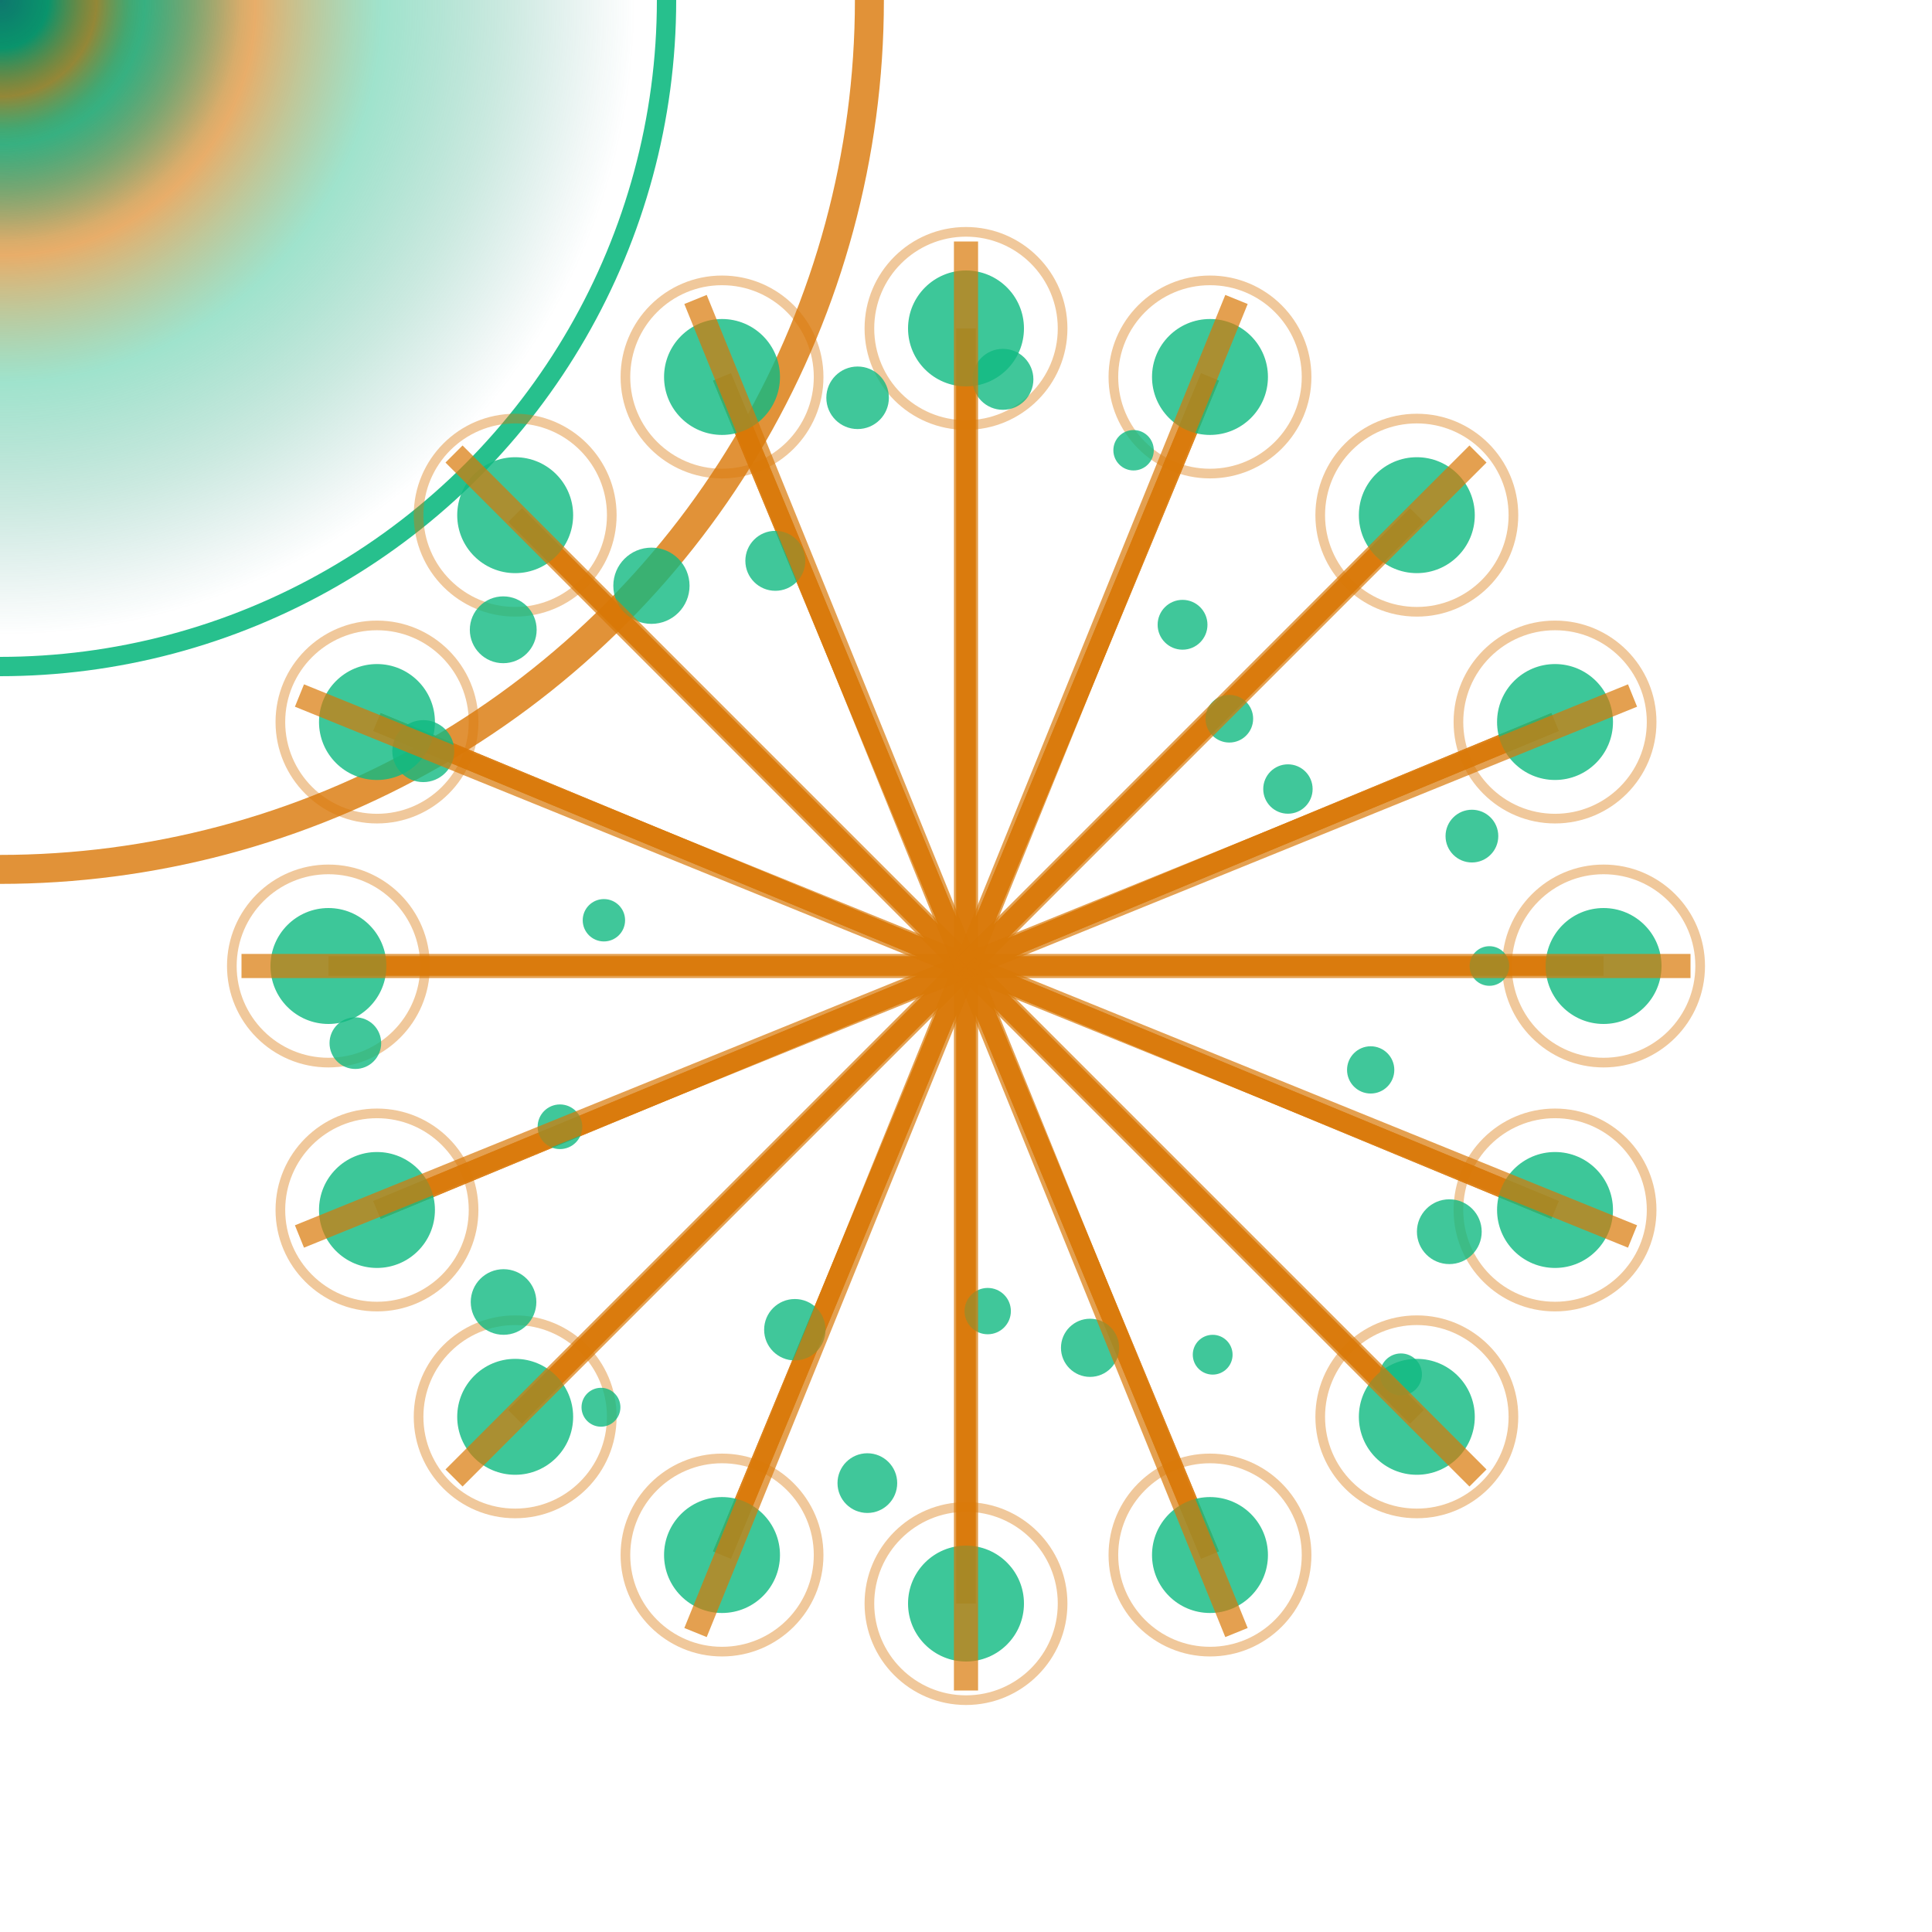 <?xml version="1.0" encoding="utf-8" ?>
<svg xmlns="http://www.w3.org/2000/svg" xmlns:ev="http://www.w3.org/2001/xml-events" xmlns:xlink="http://www.w3.org/1999/xlink" baseProfile="full" height="200" version="1.1" viewBox="0 0 200 200" width="200">
  <title>Logo Arkalia-LUNA - LUNE IA VIVANTE ultra-réaliste</title>
  <defs>
    <radialGradient cx="50%" cy="50%" id="aiMoonGradient-awakening" r="50%">
      <stop offset="0%" stop-color="#0f766e" stop-opacity="1.0"/>
      <stop offset="20%" stop-color="#059669" stop-opacity="0.8"/>
      <stop offset="40%" stop-color="#d97706" stop-opacity="0.6"/>
      <stop offset="60%" stop-color="#10b981" stop-opacity="0.4"/>
      <stop offset="80%" stop-color="#059669" stop-opacity="0.2"/>
      <stop offset="100%" stop-color="#0f766e" stop-opacity="0.0"/>
    </radialGradient>
    <filter id="aiMainGlow-awakening">
      <feGaussianBlur in="SourceGraphic" stdDeviation="6.4"/>
      <feMerge>
        <feMergeNode in="SourceGraphic"/>
        <feMergeNode/>
        <feMergeNode/>
      </feMerge>
    </filter>
    <filter id="aiTurbulence-awakening">
      <feTurbulence baseFrequency="0.005" numOctaves="6" seed="42" stitchTiles="stitch" type="fractalNoise"/>
    </filter>
    <mask id="aiDepthMask-awakening">
      <circle cx="0" cy="0" fill="white" r="45%"/>
    </mask>
    <pattern height="30" id="aiNeuralPattern-awakening" patternUnits="userSpaceOnUse" width="30" x="0" y="0">
      <line opacity="0.4" stroke="#d97706" stroke-width="0.8" x1="0" x2="0" y1="0" y2="30"/>
      <line opacity="0.4" stroke="#d97706" stroke-width="0.8" x1="0" x2="30" y1="0" y2="0"/>
      <line opacity="0.4" stroke="#d97706" stroke-width="0.8" x1="5" x2="5" y1="0" y2="30"/>
      <line opacity="0.4" stroke="#d97706" stroke-width="0.8" x1="0" x2="30" y1="5" y2="5"/>
      <line opacity="0.4" stroke="#d97706" stroke-width="0.8" x1="10" x2="10" y1="0" y2="30"/>
      <line opacity="0.4" stroke="#d97706" stroke-width="0.8" x1="0" x2="30" y1="10" y2="10"/>
      <line opacity="0.4" stroke="#d97706" stroke-width="0.8" x1="15" x2="15" y1="0" y2="30"/>
      <line opacity="0.4" stroke="#d97706" stroke-width="0.8" x1="0" x2="30" y1="15" y2="15"/>
      <line opacity="0.4" stroke="#d97706" stroke-width="0.8" x1="20" x2="20" y1="0" y2="30"/>
      <line opacity="0.4" stroke="#d97706" stroke-width="0.8" x1="0" x2="30" y1="20" y2="20"/>
      <line opacity="0.4" stroke="#d97706" stroke-width="0.8" x1="25" x2="25" y1="0" y2="30"/>
      <line opacity="0.4" stroke="#d97706" stroke-width="0.8" x1="0" x2="30" y1="25" y2="25"/>
      <line opacity="0.4" stroke="#d97706" stroke-width="0.8" x1="30" x2="30" y1="0" y2="30"/>
      <line opacity="0.4" stroke="#d97706" stroke-width="0.8" x1="0" x2="30" y1="30" y2="30"/>
    </pattern>
  </defs>
  <circle cx="0" cy="0" fill="url(#aiMoonGradient-awakening)" filter="url(#aiMainGlow-awakening)" r="66"/>
  <circle cx="0" cy="0" fill="none" opacity="0.9" r="69" stroke="#10b981" stroke-width="2"/>
  <circle cx="0" cy="0" fill="none" filter="url(#aiMainGlow-awakening)" opacity="0.8" r="90" stroke="#d97706" stroke-width="3">
    <animate attributeName="opacity" dur="4.167s" repeatCount="indefinite" values="0.8;0.2;0.8"/>
  </circle>
  <circle cx="0" cy="0" fill="url(#aiMoonGradient-awakening)" filter="url(#aiMainGlow-awakening)" r="25"/>
  <g filter="url(#aiMainGlow-awakening)" opacity="0.9">
    <path d="M92 88 L100 96 L108 88 L100 100 Z" fill="white" opacity="0.9"/>
  </g>
  <g fill="none" opacity="0.9" stroke="#d97706" stroke-width="2">
    <path d="M166.0,100.0 L34.0,100"/>
    <path d="M160.976,125.257 L39.024,74.743"/>
    <path d="M146.669,146.669 L53.331,53.331"/>
    <path d="M125.257,160.976 L74.743,39.024"/>
    <path d="M100.0,166.0 L100,34.0"/>
    <path d="M74.743,160.976 L125.257,39.024"/>
    <path d="M53.331,146.669 L146.669,53.331"/>
    <path d="M39.024,125.257 L160.976,74.743"/>
    <path d="M34.0,100 L166.0,100"/>
    <path d="M39.024,74.743 L160.976,125.257"/>
    <path d="M53.331,53.331 L146.669,146.669"/>
    <path d="M74.743,39.024 L125.257,160.976"/>
    <path d="M100,34.0 L100,166.0"/>
    <path d="M125.257,39.024 L74.743,160.976"/>
    <path d="M146.669,53.331 L53.331,146.669"/>
    <path d="M160.976,74.743 L39.024,125.257"/>
  </g>
  <circle cx="166.0" cy="100.0" fill="#10b981" filter="url(#aiMainGlow-awakening)" opacity="0.9" r="6"/>
  <circle cx="166.0" cy="100.0" fill="none" opacity="0.4" r="10" stroke="#d97706" stroke-width="1"/>
  <circle cx="160.976" cy="125.257" fill="#10b981" filter="url(#aiMainGlow-awakening)" opacity="0.9" r="6"/>
  <circle cx="160.976" cy="125.257" fill="none" opacity="0.4" r="10" stroke="#d97706" stroke-width="1"/>
  <circle cx="146.669" cy="146.669" fill="#10b981" filter="url(#aiMainGlow-awakening)" opacity="0.9" r="6"/>
  <circle cx="146.669" cy="146.669" fill="none" opacity="0.4" r="10" stroke="#d97706" stroke-width="1"/>
  <circle cx="125.257" cy="160.976" fill="#10b981" filter="url(#aiMainGlow-awakening)" opacity="0.9" r="6"/>
  <circle cx="125.257" cy="160.976" fill="none" opacity="0.4" r="10" stroke="#d97706" stroke-width="1"/>
  <circle cx="100.0" cy="166.0" fill="#10b981" filter="url(#aiMainGlow-awakening)" opacity="0.9" r="6"/>
  <circle cx="100.0" cy="166.0" fill="none" opacity="0.4" r="10" stroke="#d97706" stroke-width="1"/>
  <circle cx="74.743" cy="160.976" fill="#10b981" filter="url(#aiMainGlow-awakening)" opacity="0.9" r="6"/>
  <circle cx="74.743" cy="160.976" fill="none" opacity="0.4" r="10" stroke="#d97706" stroke-width="1"/>
  <circle cx="53.331" cy="146.669" fill="#10b981" filter="url(#aiMainGlow-awakening)" opacity="0.9" r="6"/>
  <circle cx="53.331" cy="146.669" fill="none" opacity="0.4" r="10" stroke="#d97706" stroke-width="1"/>
  <circle cx="39.024" cy="125.257" fill="#10b981" filter="url(#aiMainGlow-awakening)" opacity="0.9" r="6"/>
  <circle cx="39.024" cy="125.257" fill="none" opacity="0.4" r="10" stroke="#d97706" stroke-width="1"/>
  <circle cx="34.0" cy="100" fill="#10b981" filter="url(#aiMainGlow-awakening)" opacity="0.9" r="6"/>
  <circle cx="34.0" cy="100" fill="none" opacity="0.4" r="10" stroke="#d97706" stroke-width="1"/>
  <circle cx="39.024" cy="74.743" fill="#10b981" filter="url(#aiMainGlow-awakening)" opacity="0.9" r="6"/>
  <circle cx="39.024" cy="74.743" fill="none" opacity="0.4" r="10" stroke="#d97706" stroke-width="1"/>
  <circle cx="53.331" cy="53.331" fill="#10b981" filter="url(#aiMainGlow-awakening)" opacity="0.9" r="6"/>
  <circle cx="53.331" cy="53.331" fill="none" opacity="0.4" r="10" stroke="#d97706" stroke-width="1"/>
  <circle cx="74.743" cy="39.024" fill="#10b981" filter="url(#aiMainGlow-awakening)" opacity="0.9" r="6"/>
  <circle cx="74.743" cy="39.024" fill="none" opacity="0.4" r="10" stroke="#d97706" stroke-width="1"/>
  <circle cx="100" cy="34.0" fill="#10b981" filter="url(#aiMainGlow-awakening)" opacity="0.9" r="6"/>
  <circle cx="100" cy="34.0" fill="none" opacity="0.4" r="10" stroke="#d97706" stroke-width="1"/>
  <circle cx="125.257" cy="39.024" fill="#10b981" filter="url(#aiMainGlow-awakening)" opacity="0.9" r="6"/>
  <circle cx="125.257" cy="39.024" fill="none" opacity="0.4" r="10" stroke="#d97706" stroke-width="1"/>
  <circle cx="146.669" cy="53.331" fill="#10b981" filter="url(#aiMainGlow-awakening)" opacity="0.9" r="6"/>
  <circle cx="146.669" cy="53.331" fill="none" opacity="0.4" r="10" stroke="#d97706" stroke-width="1"/>
  <circle cx="160.976" cy="74.743" fill="#10b981" filter="url(#aiMainGlow-awakening)" opacity="0.9" r="6"/>
  <circle cx="160.976" cy="74.743" fill="none" opacity="0.4" r="10" stroke="#d97706" stroke-width="1"/>
  <circle cx="154.183" cy="100.0" fill="#10b981" opacity="0.8" r="2.05">
    <animate attributeName="opacity" begin="0.0s" dur="2.5s" repeatCount="indefinite" values="0.8;0.2;0.8"/>
  </circle>
  <circle cx="141.892" cy="110.756" fill="#10b981" opacity="0.8" r="2.446">
    <animate attributeName="opacity" begin="0.1s" dur="2.5s" repeatCount="indefinite" values="0.8;0.2;0.8"/>
  </circle>
  <circle cx="150.032" cy="127.505" fill="#10b981" opacity="0.8" r="3.353">
    <animate attributeName="opacity" begin="0.2s" dur="2.5s" repeatCount="indefinite" values="0.8;0.2;0.8"/>
  </circle>
  <circle cx="145.025" cy="142.281" fill="#10b981" opacity="0.8" r="2.174">
    <animate attributeName="opacity" begin="0.3s" dur="2.5s" repeatCount="indefinite" values="0.8;0.2;0.8"/>
  </circle>
  <circle cx="125.536" cy="140.239" fill="#10b981" opacity="0.8" r="2.06">
    <animate attributeName="opacity" begin="0.4s" dur="2.5s" repeatCount="indefinite" values="0.8;0.2;0.8"/>
  </circle>
  <circle cx="112.842" cy="139.525" fill="#10b981" opacity="0.8" r="3.011">
    <animate attributeName="opacity" begin="0.5s" dur="2.5s" repeatCount="indefinite" values="0.8;0.2;0.8"/>
  </circle>
  <circle cx="102.248" cy="135.725" fill="#10b981" opacity="0.8" r="2.398">
    <animate attributeName="opacity" begin="0.6s" dur="2.5s" repeatCount="indefinite" values="0.8;0.2;0.8"/>
  </circle>
  <circle cx="89.788" cy="153.531" fill="#10b981" opacity="0.8" r="3.09">
    <animate attributeName="opacity" begin="0.7s" dur="2.5s" repeatCount="indefinite" values="0.8;0.2;0.8"/>
  </circle>
  <circle cx="82.282" cy="137.653" fill="#10b981" opacity="0.8" r="3.179">
    <animate attributeName="opacity" begin="0.8s" dur="2.5s" repeatCount="indefinite" values="0.8;0.2;0.8"/>
  </circle>
  <circle cx="62.212" cy="145.678" fill="#10b981" opacity="0.8" r="2.013">
    <animate attributeName="opacity" begin="0.9s" dur="2.5s" repeatCount="indefinite" values="0.8;0.2;0.8"/>
  </circle>
  <circle cx="52.127" cy="134.782" fill="#10b981" opacity="0.8" r="3.396">
    <animate attributeName="opacity" begin="1.0s" dur="2.5s" repeatCount="indefinite" values="0.8;0.2;0.8"/>
  </circle>
  <circle cx="57.967" cy="116.642" fill="#10b981" opacity="0.8" r="2.311">
    <animate attributeName="opacity" begin="1.1s" dur="2.5s" repeatCount="indefinite" values="0.8;0.2;0.8"/>
  </circle>
  <circle cx="36.786" cy="107.986" fill="#10b981" opacity="0.8" r="2.673">
    <animate attributeName="opacity" begin="1.2s" dur="2.5s" repeatCount="indefinite" values="0.8;0.2;0.8"/>
  </circle>
  <circle cx="62.516" cy="95.265" fill="#10b981" opacity="0.8" r="2.193">
    <animate attributeName="opacity" begin="1.3s" dur="2.5s" repeatCount="indefinite" values="0.8;0.2;0.8"/>
  </circle>
  <circle cx="43.818" cy="77.756" fill="#10b981" opacity="0.8" r="3.207">
    <animate attributeName="opacity" begin="1.4s" dur="2.5s" repeatCount="indefinite" values="0.8;0.2;0.8"/>
  </circle>
  <circle cx="52.095" cy="65.195" fill="#10b981" opacity="0.8" r="3.459">
    <animate attributeName="opacity" begin="1.5s" dur="2.5s" repeatCount="indefinite" values="0.8;0.2;0.8"/>
  </circle>
  <circle cx="67.436" cy="60.637" fill="#10b981" opacity="0.8" r="3.946">
    <animate attributeName="opacity" begin="1.6s" dur="2.5s" repeatCount="indefinite" values="0.8;0.2;0.8"/>
  </circle>
  <circle cx="80.263" cy="58.056" fill="#10b981" opacity="0.8" r="3.104">
    <animate attributeName="opacity" begin="1.7s" dur="2.5s" repeatCount="indefinite" values="0.8;0.2;0.8"/>
  </circle>
  <circle cx="88.779" cy="41.179" fill="#10b981" opacity="0.8" r="3.237">
    <animate attributeName="opacity" begin="1.8s" dur="2.5s" repeatCount="indefinite" values="0.8;0.2;0.8"/>
  </circle>
  <circle cx="103.821" cy="39.269" fill="#10b981" opacity="0.8" r="3.155">
    <animate attributeName="opacity" begin="1.9s" dur="2.5s" repeatCount="indefinite" values="0.8;0.2;0.8"/>
  </circle>
  <circle cx="117.347" cy="46.61" fill="#10b981" opacity="0.8" r="2.092">
    <animate attributeName="opacity" begin="2.0s" dur="2.5s" repeatCount="indefinite" values="0.8;0.2;0.8"/>
  </circle>
  <circle cx="122.417" cy="64.676" fill="#10b981" opacity="0.8" r="2.579">
    <animate attributeName="opacity" begin="2.1s" dur="2.5s" repeatCount="indefinite" values="0.8;0.2;0.8"/>
  </circle>
  <circle cx="127.259" cy="74.402" fill="#10b981" opacity="0.8" r="2.466">
    <animate attributeName="opacity" begin="2.2s" dur="2.5s" repeatCount="indefinite" values="0.8;0.2;0.8"/>
  </circle>
  <circle cx="133.326" cy="81.679" fill="#10b981" opacity="0.8" r="2.556">
    <animate attributeName="opacity" begin="2.3s" dur="2.5s" repeatCount="indefinite" values="0.8;0.2;0.8"/>
  </circle>
  <circle cx="152.372" cy="86.553" fill="#10b981" opacity="0.8" r="2.73">
    <animate attributeName="opacity" begin="2.4s" dur="2.5s" repeatCount="indefinite" values="0.8;0.2;0.8"/>
  </circle>
  <line filter="url(#aiMainGlow-awakening)" opacity="0.7" stroke="#d97706" stroke-width="2.5" x1="100" x2="175" y1="100" y2="100">
    <animate attributeName="opacity" begin="0.0s" dur="3.333s" repeatCount="indefinite" values="0.7;0.3;0.7"/>
  </line>
  <line filter="url(#aiMainGlow-awakening)" opacity="0.7" stroke="#d97706" stroke-width="2.5" x1="100" x2="169" y1="100" y2="128">
    <animate attributeName="opacity" begin="0.15s" dur="3.333s" repeatCount="indefinite" values="0.7;0.3;0.7"/>
  </line>
  <line filter="url(#aiMainGlow-awakening)" opacity="0.7" stroke="#d97706" stroke-width="2.5" x1="100" x2="153" y1="100" y2="153">
    <animate attributeName="opacity" begin="0.3s" dur="3.333s" repeatCount="indefinite" values="0.7;0.3;0.7"/>
  </line>
  <line filter="url(#aiMainGlow-awakening)" opacity="0.7" stroke="#d97706" stroke-width="2.5" x1="100" x2="128" y1="100" y2="169">
    <animate attributeName="opacity" begin="0.45s" dur="3.333s" repeatCount="indefinite" values="0.7;0.3;0.7"/>
  </line>
  <line filter="url(#aiMainGlow-awakening)" opacity="0.7" stroke="#d97706" stroke-width="2.5" x1="100" x2="100" y1="100" y2="175">
    <animate attributeName="opacity" begin="0.6s" dur="3.333s" repeatCount="indefinite" values="0.7;0.3;0.7"/>
  </line>
  <line filter="url(#aiMainGlow-awakening)" opacity="0.7" stroke="#d97706" stroke-width="2.5" x1="100" x2="72" y1="100" y2="169">
    <animate attributeName="opacity" begin="0.75s" dur="3.333s" repeatCount="indefinite" values="0.7;0.3;0.7"/>
  </line>
  <line filter="url(#aiMainGlow-awakening)" opacity="0.7" stroke="#d97706" stroke-width="2.5" x1="100" x2="47" y1="100" y2="153">
    <animate attributeName="opacity" begin="0.9s" dur="3.333s" repeatCount="indefinite" values="0.7;0.3;0.7"/>
  </line>
  <line filter="url(#aiMainGlow-awakening)" opacity="0.7" stroke="#d97706" stroke-width="2.5" x1="100" x2="31" y1="100" y2="128">
    <animate attributeName="opacity" begin="1.05s" dur="3.333s" repeatCount="indefinite" values="0.7;0.3;0.7"/>
  </line>
  <line filter="url(#aiMainGlow-awakening)" opacity="0.7" stroke="#d97706" stroke-width="2.5" x1="100" x2="25" y1="100" y2="100">
    <animate attributeName="opacity" begin="1.2s" dur="3.333s" repeatCount="indefinite" values="0.7;0.3;0.7"/>
  </line>
  <line filter="url(#aiMainGlow-awakening)" opacity="0.7" stroke="#d97706" stroke-width="2.5" x1="100" x2="31" y1="100" y2="72">
    <animate attributeName="opacity" begin="1.35s" dur="3.333s" repeatCount="indefinite" values="0.7;0.3;0.7"/>
  </line>
  <line filter="url(#aiMainGlow-awakening)" opacity="0.7" stroke="#d97706" stroke-width="2.5" x1="100" x2="47" y1="100" y2="47">
    <animate attributeName="opacity" begin="1.5s" dur="3.333s" repeatCount="indefinite" values="0.7;0.3;0.7"/>
  </line>
  <line filter="url(#aiMainGlow-awakening)" opacity="0.7" stroke="#d97706" stroke-width="2.5" x1="100" x2="72" y1="100" y2="31">
    <animate attributeName="opacity" begin="1.65s" dur="3.333s" repeatCount="indefinite" values="0.7;0.3;0.7"/>
  </line>
  <line filter="url(#aiMainGlow-awakening)" opacity="0.7" stroke="#d97706" stroke-width="2.5" x1="100" x2="100" y1="100" y2="25">
    <animate attributeName="opacity" begin="1.8s" dur="3.333s" repeatCount="indefinite" values="0.7;0.3;0.7"/>
  </line>
  <line filter="url(#aiMainGlow-awakening)" opacity="0.7" stroke="#d97706" stroke-width="2.5" x1="100" x2="128" y1="100" y2="31">
    <animate attributeName="opacity" begin="1.95s" dur="3.333s" repeatCount="indefinite" values="0.7;0.3;0.7"/>
  </line>
  <line filter="url(#aiMainGlow-awakening)" opacity="0.7" stroke="#d97706" stroke-width="2.5" x1="100" x2="153" y1="100" y2="47">
    <animate attributeName="opacity" begin="2.1s" dur="3.333s" repeatCount="indefinite" values="0.7;0.3;0.7"/>
  </line>
  <line filter="url(#aiMainGlow-awakening)" opacity="0.7" stroke="#d97706" stroke-width="2.5" x1="100" x2="169" y1="100" y2="72">
    <animate attributeName="opacity" begin="2.25s" dur="3.333s" repeatCount="indefinite" values="0.7;0.3;0.7"/>
  </line>
</svg>

